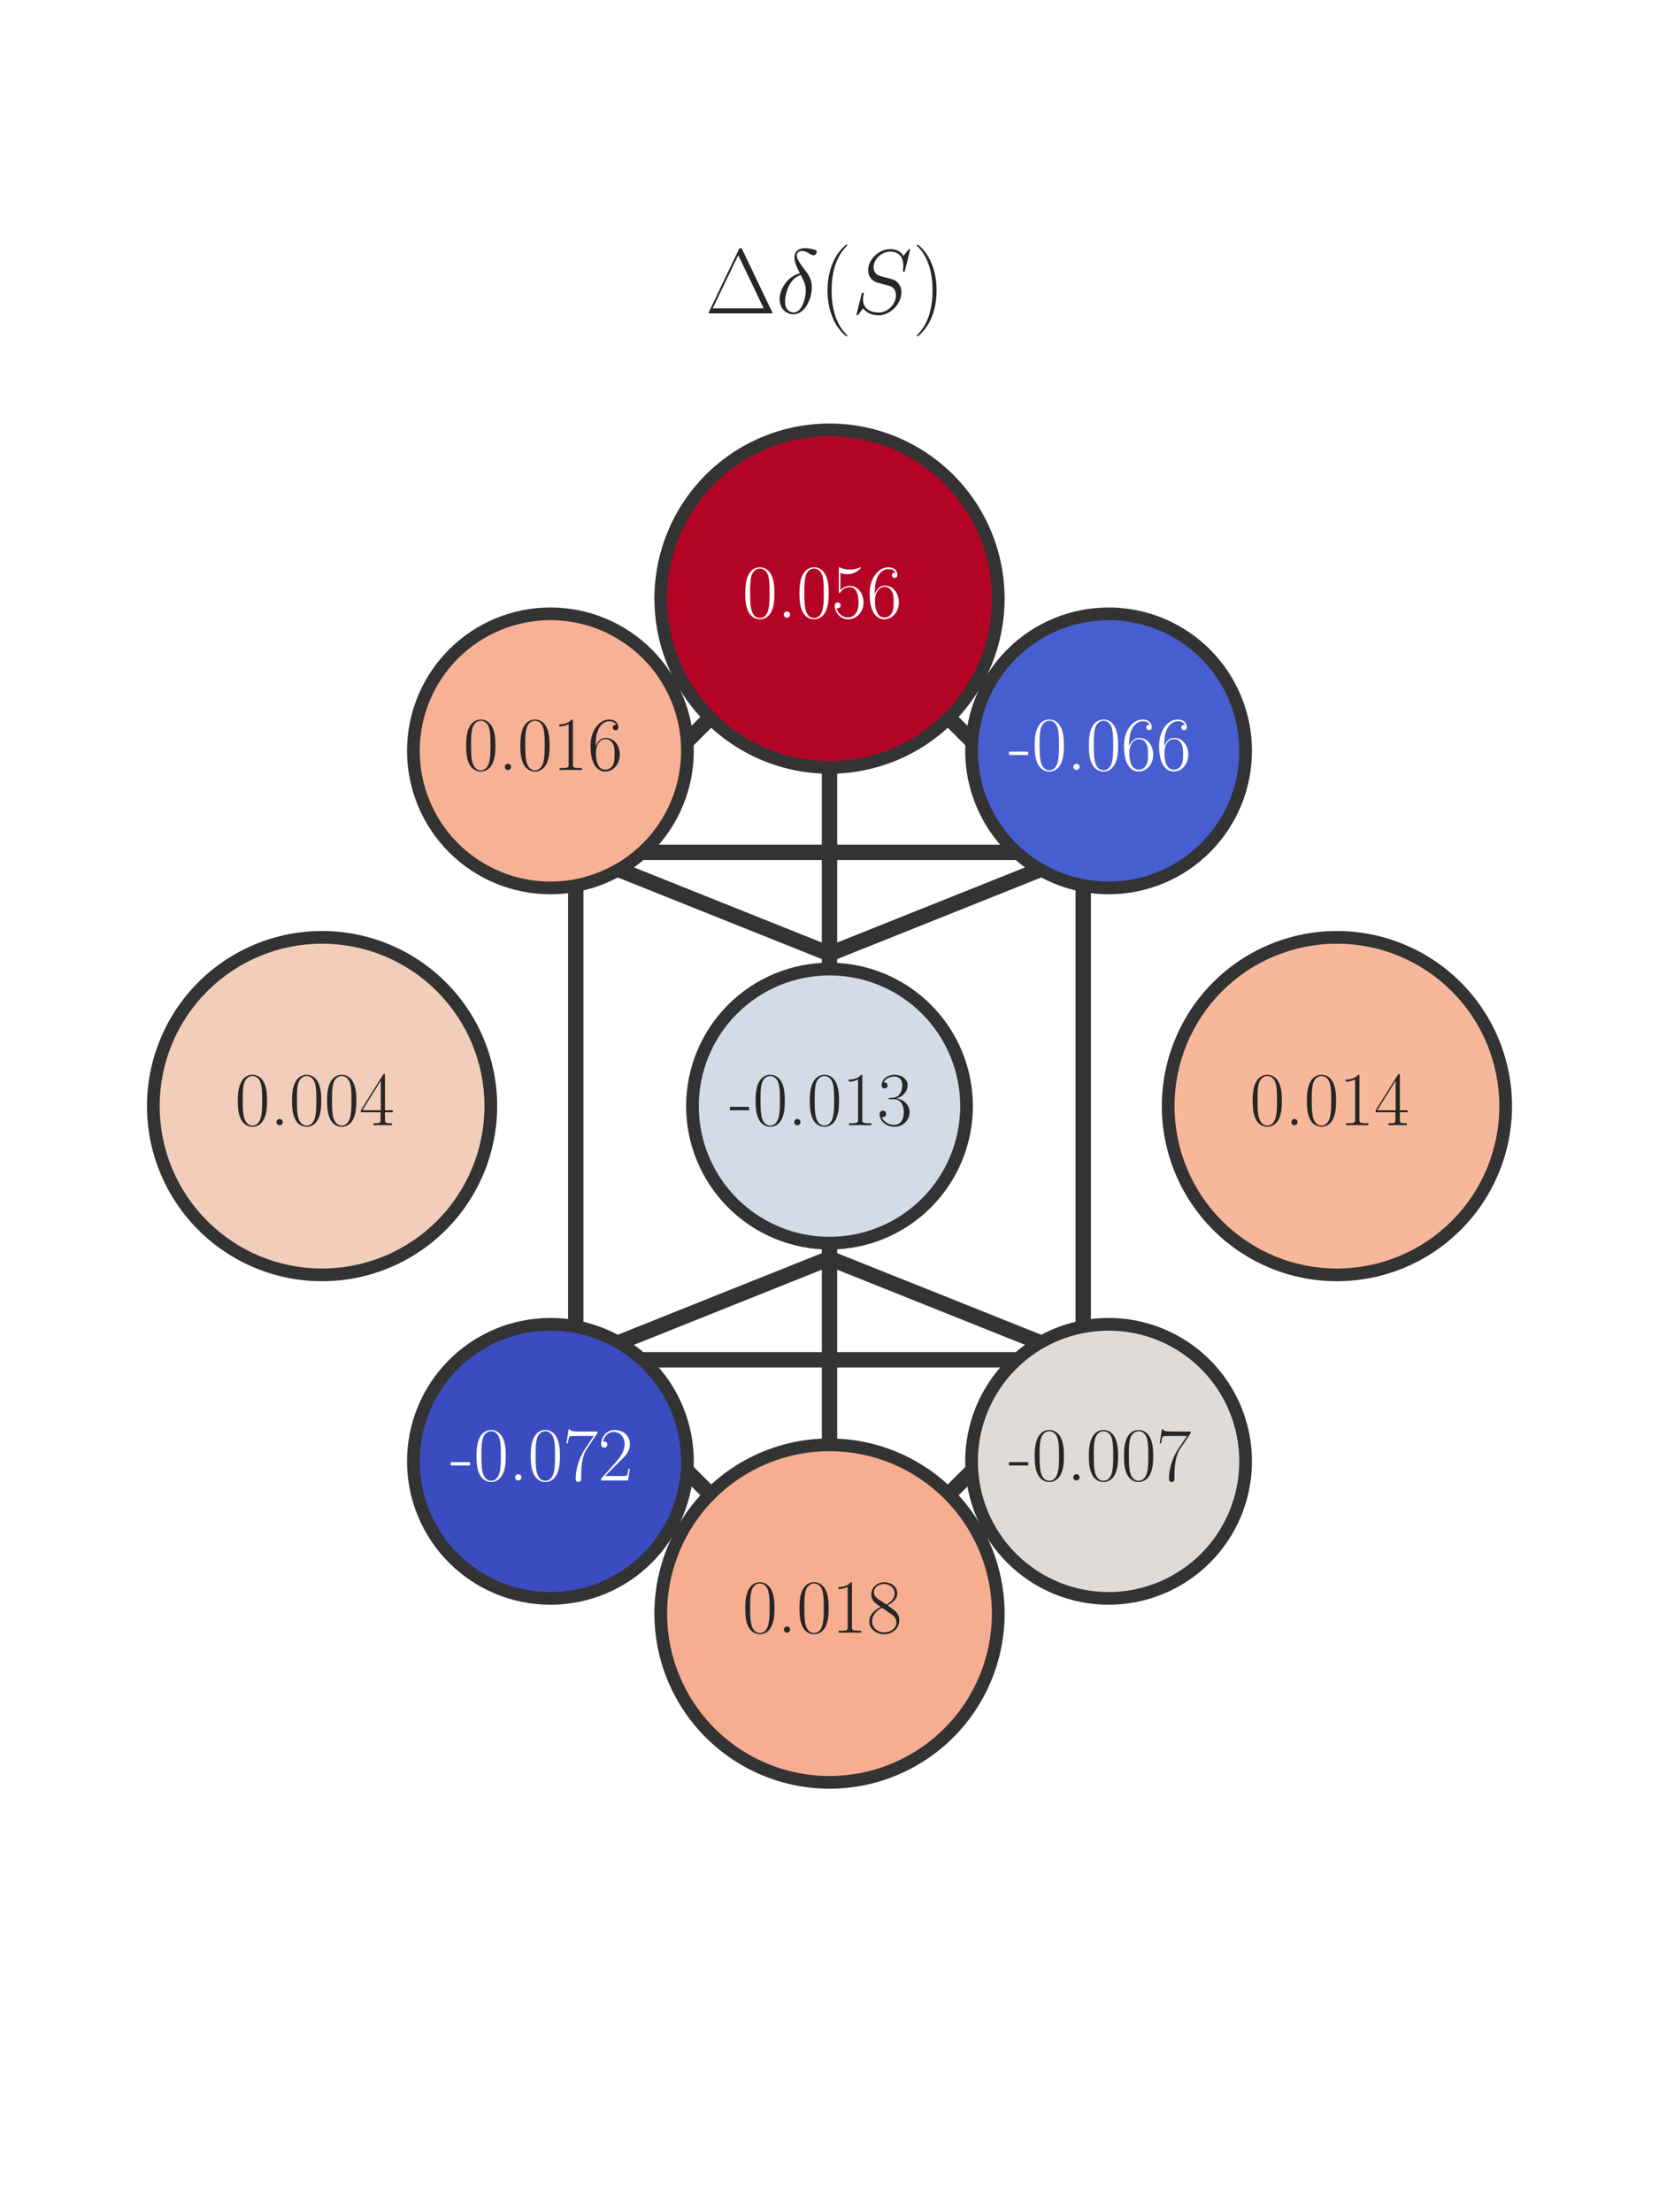 <?xml version="1.0" encoding="utf-8" standalone="no"?>
<!DOCTYPE svg PUBLIC "-//W3C//DTD SVG 1.1//EN"
  "http://www.w3.org/Graphics/SVG/1.1/DTD/svg11.dtd">
<!-- Created with matplotlib (https://matplotlib.org/) -->
<svg height="288pt" version="1.1" viewBox="0 0 216 288" width="216pt" xmlns="http://www.w3.org/2000/svg" xmlns:xlink="http://www.w3.org/1999/xlink">
 <defs>
  <style type="text/css">*{stroke-linecap:butt;stroke-linejoin:round;}</style>
 </defs>
 <g id="figure_1">
  <g id="patch_1">
   <path d="M 0 288 
L 216 288 
L 216 0 
L 0 0 
z
" style="fill:#ffffff;"/>
  </g>
  <g id="axes_1">
   <g id="line2d_1">
    <path clip-path="url(#p9437778bc2)" d="M 108 77.934 
L 74.967 110.967 
" style="fill:none;stroke:#333333;stroke-linecap:round;stroke-width:2;"/>
   </g>
   <g id="line2d_2">
    <path clip-path="url(#p9437778bc2)" d="M 108 77.934 
L 108 124.18 
" style="fill:none;stroke:#333333;stroke-linecap:round;stroke-width:2;"/>
   </g>
   <g id="line2d_3">
    <path clip-path="url(#p9437778bc2)" d="M 108 77.934 
L 141.033 110.967 
" style="fill:none;stroke:#333333;stroke-linecap:round;stroke-width:2;"/>
   </g>
   <g id="line2d_4">
    <path clip-path="url(#p9437778bc2)" d="M 108 210.066 
L 74.967 177.033 
" style="fill:none;stroke:#333333;stroke-linecap:round;stroke-width:2;"/>
   </g>
   <g id="line2d_5">
    <path clip-path="url(#p9437778bc2)" d="M 108 210.066 
L 108 163.82 
" style="fill:none;stroke:#333333;stroke-linecap:round;stroke-width:2;"/>
   </g>
   <g id="line2d_6">
    <path clip-path="url(#p9437778bc2)" d="M 108 210.066 
L 141.033 177.033 
" style="fill:none;stroke:#333333;stroke-linecap:round;stroke-width:2;"/>
   </g>
   <g id="line2d_7">
    <path clip-path="url(#p9437778bc2)" d="M 74.967 110.967 
L 141.033 110.967 
" style="fill:none;stroke:#333333;stroke-linecap:round;stroke-width:2;"/>
   </g>
   <g id="line2d_8">
    <path clip-path="url(#p9437778bc2)" d="M 74.967 110.967 
L 74.967 177.033 
" style="fill:none;stroke:#333333;stroke-linecap:round;stroke-width:2;"/>
   </g>
   <g id="line2d_9">
    <path clip-path="url(#p9437778bc2)" d="M 141.033 177.033 
L 141.033 110.967 
" style="fill:none;stroke:#333333;stroke-linecap:round;stroke-width:2;"/>
   </g>
   <g id="line2d_10">
    <path clip-path="url(#p9437778bc2)" d="M 141.033 177.033 
L 74.967 177.033 
" style="fill:none;stroke:#333333;stroke-linecap:round;stroke-width:2;"/>
   </g>
   <g id="line2d_11">
    <path clip-path="url(#p9437778bc2)" d="M 108 124.18 
L 74.967 110.967 
" style="fill:none;stroke:#333333;stroke-linecap:round;stroke-width:2;"/>
   </g>
   <g id="line2d_12">
    <path clip-path="url(#p9437778bc2)" d="M 108 124.18 
L 141.033 110.967 
" style="fill:none;stroke:#333333;stroke-linecap:round;stroke-width:2;"/>
   </g>
   <g id="line2d_13">
    <path clip-path="url(#p9437778bc2)" d="M 108 124.18 
L 108 163.82 
" style="fill:none;stroke:#333333;stroke-linecap:round;stroke-width:2;"/>
   </g>
   <g id="line2d_14">
    <path clip-path="url(#p9437778bc2)" d="M 108 163.82 
L 74.967 177.033 
" style="fill:none;stroke:#333333;stroke-linecap:round;stroke-width:2;"/>
   </g>
   <g id="line2d_15">
    <path clip-path="url(#p9437778bc2)" d="M 108 163.82 
L 141.033 177.033 
" style="fill:none;stroke:#333333;stroke-linecap:round;stroke-width:2;"/>
   </g>
   <g id="patch_2">
    <path clip-path="url(#p9437778bc2)" d="M 108 100.231 
C 113.913 100.231 119.585 97.882 123.767 93.7 
C 127.948 89.519 130.297 83.847 130.297 77.934 
C 130.297 72.02 127.948 66.348 123.767 62.167 
C 119.585 57.986 113.913 55.636 108 55.636 
C 102.087 55.636 96.415 57.986 92.233 62.167 
C 88.052 66.348 85.703 72.02 85.703 77.934 
C 85.703 83.847 88.052 89.519 92.233 93.7 
C 96.415 97.882 102.087 100.231 108 100.231 
z
" style="fill:#333333;stroke:#333333;stroke-linejoin:miter;"/>
   </g>
   <g id="patch_3">
    <path clip-path="url(#p9437778bc2)" d="M 108 98.579 
C 113.475 98.579 118.727 96.404 122.599 92.532 
C 126.47 88.661 128.646 83.409 128.646 77.934 
C 128.646 72.458 126.47 67.207 122.599 63.335 
C 118.727 59.463 113.475 57.288 108 57.288 
C 102.525 57.288 97.273 59.463 93.401 63.335 
C 89.53 67.207 87.354 72.458 87.354 77.934 
C 87.354 83.409 89.53 88.661 93.401 92.532 
C 97.273 96.404 102.525 98.579 108 98.579 
z
" style="fill:#b40426;stroke:#b40426;stroke-linejoin:miter;"/>
   </g>
   <g id="patch_4">
    <path clip-path="url(#p9437778bc2)" d="M 108 232.364 
C 113.913 232.364 119.585 230.014 123.767 225.833 
C 127.948 221.652 130.297 215.98 130.297 210.066 
C 130.297 204.153 127.948 198.481 123.767 194.3 
C 119.585 190.118 113.913 187.769 108 187.769 
C 102.087 187.769 96.415 190.118 92.233 194.3 
C 88.052 198.481 85.703 204.153 85.703 210.066 
C 85.703 215.98 88.052 221.652 92.233 225.833 
C 96.415 230.014 102.087 232.364 108 232.364 
z
" style="fill:#333333;stroke:#333333;stroke-linejoin:miter;"/>
   </g>
   <g id="patch_5">
    <path clip-path="url(#p9437778bc2)" d="M 108 230.712 
C 113.475 230.712 118.727 228.537 122.599 224.665 
C 126.47 220.793 128.646 215.542 128.646 210.066 
C 128.646 204.591 126.47 199.339 122.599 195.468 
C 118.727 191.596 113.475 189.421 108 189.421 
C 102.525 189.421 97.273 191.596 93.401 195.468 
C 89.53 199.339 87.354 204.591 87.354 210.066 
C 87.354 215.542 89.53 220.793 93.401 224.665 
C 97.273 228.537 102.525 230.712 108 230.712 
z
" style="fill:#f7ad90;stroke:#f7ad90;stroke-linejoin:miter;"/>
   </g>
   <g id="patch_6">
    <path clip-path="url(#p9437778bc2)" d="M 41.934 166.297 
C 47.847 166.297 53.519 163.948 57.7 159.767 
C 61.882 155.585 64.231 149.913 64.231 144 
C 64.231 138.087 61.882 132.415 57.7 128.233 
C 53.519 124.052 47.847 121.703 41.934 121.703 
C 36.02 121.703 30.348 124.052 26.167 128.233 
C 21.986 132.415 19.636 138.087 19.636 144 
C 19.636 149.913 21.986 155.585 26.167 159.767 
C 30.348 163.948 36.02 166.297 41.934 166.297 
z
" style="fill:#333333;stroke:#333333;stroke-linejoin:miter;"/>
   </g>
   <g id="patch_7">
    <path clip-path="url(#p9437778bc2)" d="M 41.934 164.646 
C 47.409 164.646 52.661 162.47 56.532 158.599 
C 60.404 154.727 62.579 149.475 62.579 144 
C 62.579 138.525 60.404 133.273 56.532 129.401 
C 52.661 125.53 47.409 123.354 41.934 123.354 
C 36.458 123.354 31.207 125.53 27.335 129.401 
C 23.463 133.273 21.288 138.525 21.288 144 
C 21.288 149.475 23.463 154.727 27.335 158.599 
C 31.207 162.47 36.458 164.646 41.934 164.646 
z
" style="fill:#f1cdba;stroke:#f1cdba;stroke-linejoin:miter;"/>
   </g>
   <g id="patch_8">
    <path clip-path="url(#p9437778bc2)" d="M 174.066 166.297 
C 179.98 166.297 185.652 163.948 189.833 159.767 
C 194.014 155.585 196.364 149.913 196.364 144 
C 196.364 138.087 194.014 132.415 189.833 128.233 
C 185.652 124.052 179.98 121.703 174.066 121.703 
C 168.153 121.703 162.481 124.052 158.3 128.233 
C 154.118 132.415 151.769 138.087 151.769 144 
C 151.769 149.913 154.118 155.585 158.3 159.767 
C 162.481 163.948 168.153 166.297 174.066 166.297 
z
" style="fill:#333333;stroke:#333333;stroke-linejoin:miter;"/>
   </g>
   <g id="patch_9">
    <path clip-path="url(#p9437778bc2)" d="M 174.066 164.646 
C 179.542 164.646 184.793 162.47 188.665 158.599 
C 192.537 154.727 194.712 149.475 194.712 144 
C 194.712 138.525 192.537 133.273 188.665 129.401 
C 184.793 125.53 179.542 123.354 174.066 123.354 
C 168.591 123.354 163.339 125.53 159.468 129.401 
C 155.596 133.273 153.421 138.525 153.421 144 
C 153.421 149.475 155.596 154.727 159.468 158.599 
C 163.339 162.47 168.591 164.646 174.066 164.646 
z
" style="fill:#f7b79b;stroke:#f7b79b;stroke-linejoin:miter;"/>
   </g>
   <g id="patch_10">
    <path clip-path="url(#p9437778bc2)" d="M 71.664 208.415 
C 76.482 208.415 81.103 206.5 84.51 203.093 
C 87.917 199.686 89.832 195.065 89.832 190.246 
C 89.832 185.428 87.917 180.807 84.51 177.4 
C 81.103 173.992 76.482 172.078 71.664 172.078 
C 66.845 172.078 62.224 173.992 58.817 177.4 
C 55.41 180.807 53.495 185.428 53.495 190.246 
C 53.495 195.065 55.41 199.686 58.817 203.093 
C 62.224 206.5 66.845 208.415 71.664 208.415 
z
" style="fill:#333333;stroke:#333333;stroke-linejoin:miter;"/>
   </g>
   <g id="patch_11">
    <path clip-path="url(#p9437778bc2)" d="M 71.664 206.763 
C 76.044 206.763 80.245 205.023 83.343 201.925 
C 86.44 198.828 88.18 194.627 88.18 190.246 
C 88.18 185.866 86.44 181.665 83.343 178.567 
C 80.245 175.47 76.044 173.73 71.664 173.73 
C 67.283 173.73 63.082 175.47 59.985 178.567 
C 56.887 181.665 55.147 185.866 55.147 190.246 
C 55.147 194.627 56.887 198.828 59.985 201.925 
C 63.082 205.023 67.283 206.763 71.664 206.763 
z
" style="fill:#3b4cc0;stroke:#3b4cc0;stroke-linejoin:miter;"/>
   </g>
   <g id="patch_12">
    <path clip-path="url(#p9437778bc2)" d="M 144.336 208.415 
C 149.155 208.415 153.776 206.5 157.183 203.093 
C 160.59 199.686 162.505 195.065 162.505 190.246 
C 162.505 185.428 160.59 180.807 157.183 177.4 
C 153.776 173.992 149.155 172.078 144.336 172.078 
C 139.518 172.078 134.897 173.992 131.49 177.4 
C 128.083 180.807 126.168 185.428 126.168 190.246 
C 126.168 195.065 128.083 199.686 131.49 203.093 
C 134.897 206.5 139.518 208.415 144.336 208.415 
z
" style="fill:#333333;stroke:#333333;stroke-linejoin:miter;"/>
   </g>
   <g id="patch_13">
    <path clip-path="url(#p9437778bc2)" d="M 144.336 206.763 
C 148.717 206.763 152.918 205.023 156.015 201.925 
C 159.113 198.828 160.853 194.627 160.853 190.246 
C 160.853 185.866 159.113 181.665 156.015 178.567 
C 152.918 175.47 148.717 173.73 144.336 173.73 
C 139.956 173.73 135.755 175.47 132.657 178.567 
C 129.56 181.665 127.82 185.866 127.82 190.246 
C 127.82 194.627 129.56 198.828 132.657 201.925 
C 135.755 205.023 139.956 206.763 144.336 206.763 
z
" style="fill:#dfdbd9;stroke:#dfdbd9;stroke-linejoin:miter;"/>
   </g>
   <g id="patch_14">
    <path clip-path="url(#p9437778bc2)" d="M 71.664 115.922 
C 76.482 115.922 81.103 114.008 84.51 110.6 
C 87.917 107.193 89.832 102.572 89.832 97.754 
C 89.832 92.935 87.917 88.314 84.51 84.907 
C 81.103 81.5 76.482 79.585 71.664 79.585 
C 66.845 79.585 62.224 81.5 58.817 84.907 
C 55.41 88.314 53.495 92.935 53.495 97.754 
C 53.495 102.572 55.41 107.193 58.817 110.6 
C 62.224 114.008 66.845 115.922 71.664 115.922 
z
" style="fill:#333333;stroke:#333333;stroke-linejoin:miter;"/>
   </g>
   <g id="patch_15">
    <path clip-path="url(#p9437778bc2)" d="M 71.664 114.27 
C 76.044 114.27 80.245 112.53 83.343 109.433 
C 86.44 106.335 88.18 102.134 88.18 97.754 
C 88.18 93.373 86.44 89.172 83.343 86.075 
C 80.245 82.977 76.044 81.237 71.664 81.237 
C 67.283 81.237 63.082 82.977 59.985 86.075 
C 56.887 89.172 55.147 93.373 55.147 97.754 
C 55.147 102.134 56.887 106.335 59.985 109.433 
C 63.082 112.53 67.283 114.27 71.664 114.27 
z
" style="fill:#f7b194;stroke:#f7b194;stroke-linejoin:miter;"/>
   </g>
   <g id="patch_16">
    <path clip-path="url(#p9437778bc2)" d="M 144.336 115.922 
C 149.155 115.922 153.776 114.008 157.183 110.6 
C 160.59 107.193 162.505 102.572 162.505 97.754 
C 162.505 92.935 160.59 88.314 157.183 84.907 
C 153.776 81.5 149.155 79.585 144.336 79.585 
C 139.518 79.585 134.897 81.5 131.49 84.907 
C 128.083 88.314 126.168 92.935 126.168 97.754 
C 126.168 102.572 128.083 107.193 131.49 110.6 
C 134.897 114.008 139.518 115.922 144.336 115.922 
z
" style="fill:#333333;stroke:#333333;stroke-linejoin:miter;"/>
   </g>
   <g id="patch_17">
    <path clip-path="url(#p9437778bc2)" d="M 144.336 114.27 
C 148.717 114.27 152.918 112.53 156.015 109.433 
C 159.113 106.335 160.853 102.134 160.853 97.754 
C 160.853 93.373 159.113 89.172 156.015 86.075 
C 152.918 82.977 148.717 81.237 144.336 81.237 
C 139.956 81.237 135.755 82.977 132.657 86.075 
C 129.56 89.172 127.82 93.373 127.82 97.754 
C 127.82 102.134 129.56 106.335 132.657 109.433 
C 135.755 112.53 139.956 114.27 144.336 114.27 
z
" style="fill:#465ecf;stroke:#465ecf;stroke-linejoin:miter;"/>
   </g>
   <g id="patch_18">
    <path clip-path="url(#p9437778bc2)" d="M 108 162.168 
C 112.818 162.168 117.44 160.254 120.847 156.847 
C 124.254 153.44 126.168 148.818 126.168 144 
C 126.168 139.182 124.254 134.56 120.847 131.153 
C 117.44 127.746 112.818 125.832 108 125.832 
C 103.182 125.832 98.56 127.746 95.153 131.153 
C 91.746 134.56 89.832 139.182 89.832 144 
C 89.832 148.818 91.746 153.44 95.153 156.847 
C 98.56 160.254 103.182 162.168 108 162.168 
z
" style="fill:#333333;stroke:#333333;stroke-linejoin:miter;"/>
   </g>
   <g id="patch_19">
    <path clip-path="url(#p9437778bc2)" d="M 108 160.517 
C 112.38 160.517 116.582 158.776 119.679 155.679 
C 122.776 152.582 124.517 148.38 124.517 144 
C 124.517 139.62 122.776 135.418 119.679 132.321 
C 116.582 129.224 112.38 127.483 108 127.483 
C 103.62 127.483 99.418 129.224 96.321 132.321 
C 93.224 135.418 91.483 139.62 91.483 144 
C 91.483 148.38 93.224 152.582 96.321 155.679 
C 99.418 158.776 103.62 160.517 108 160.517 
z
" style="fill:#d3dbe7;stroke:#d3dbe7;stroke-linejoin:miter;"/>
   </g>
   <g id="text_1">
    <!-- 0.056 -->
    <g style="fill:#ffffff;" transform="translate(96.654 80.424)scale(0.1 -0.1)">
     <defs>
      <path d="M 42 31.844 
C 42 37.969 41.906 48.422 37.703 56.453 
C 34 63.484 28.094 66 22.906 66 
C 18.094 66 12 63.781 8.203 56.562 
C 4.203 49.016 3.797 39.672 3.797 31.844 
C 3.797 26.109 3.906 17.375 7 9.734 
C 11.297 -0.609 19 -2 22.906 -2 
C 27.5 -2 34.5 -0.109 38.594 9.438 
C 41.594 16.375 42 24.5 42 31.844 
z
M 22.906 -0.406 
C 16.5 -0.406 12.703 5.125 11.297 12.75 
C 10.203 18.688 10.203 27.328 10.203 32.953 
C 10.203 40.688 10.203 47.109 11.5 53.234 
C 13.406 61.781 19 64.391 22.906 64.391 
C 27 64.391 32.297 61.672 34.203 53.438 
C 35.5 47.719 35.594 40.984 35.594 32.953 
C 35.594 26.422 35.594 18.375 34.406 12.453 
C 32.297 1.5 26.406 -0.406 22.906 -0.406 
z
" id="CMR17-48"/>
      <path d="M 16.594 4.094 
C 16.594 6.594 14.594 8.188 12.5 8.188 
C 10.5 8.188 8.406 6.594 8.406 4.094 
C 8.406 1.594 10.406 0 12.5 0 
C 14.5 0 16.594 1.594 16.594 4.094 
z
" id="CMR17-46"/>
      <path d="M 11.406 58.594 
C 12.406 58.188 16.5 56.891 20.703 56.891 
C 30 56.891 35.094 61.891 38 64.688 
C 38 65.484 38 66 37.406 66 
C 37.297 66 37.094 66 36.297 65.594 
C 32.797 64.094 28.703 63 23.703 63 
C 20.703 63 16.203 63.359 11.297 65.484 
C 10.203 66 10 66 9.906 66 
C 9.406 66 9.297 65.891 9.297 63.906 
L 9.297 34.859 
C 9.297 33.016 9.297 32.5 10.297 32.5 
C 10.797 32.5 11 32.703 11.5 33.422 
C 14.703 38.047 19.094 40 24.094 40 
C 27.594 40 35.094 37.734 35.094 20.203 
C 35.094 16.984 35.094 11.188 32.094 6.594 
C 29.594 2.484 25.703 0.391 21.406 0.391 
C 14.797 0.391 8.094 4.984 6.297 12.688 
C 6.703 12.594 7.5 12.391 7.906 12.391 
C 9.203 12.391 11.703 13.094 11.703 16.188 
C 11.703 18.891 9.797 20 7.906 20 
C 5.594 20 4.094 18.594 4.094 15.797 
C 4.094 7.094 11 -2 21.594 -2 
C 31.906 -2 41.703 6.891 41.703 19.797 
C 41.703 32.094 33.906 41.594 24.203 41.594 
C 19.094 41.594 14.797 39.688 11.406 36 
z
" id="CMR17-53"/>
      <path d="M 10.594 34.344 
C 10.594 58 21.797 63.688 28.297 63.688 
C 30.406 63.688 35.5 63.266 37.5 59.094 
C 35.906 59.094 32.906 59.094 32.906 55.594 
C 32.906 52.891 35.094 52 36.5 52 
C 37.406 52 40.094 52.391 40.094 55.797 
C 40.094 62.297 35.094 66 28.203 66 
C 16.297 66 3.797 53.297 3.797 31.422 
C 3.797 4.016 15.094 -2 23.094 -2 
C 32.797 -2 42 6.734 42 20.234 
C 42 32.828 33.906 42 23.703 42 
C 17.594 42 13.094 37.969 10.594 30.922 
z
M 23.094 0.391 
C 10.797 0.391 10.797 18.938 10.797 22.656 
C 10.797 29.906 14.203 40.391 23.5 40.391 
C 25.203 40.391 30.094 40.391 33.406 33.438 
C 35.203 29.516 35.203 25.375 35.203 20.344 
C 35.203 14.906 35.203 10.875 33.094 6.844 
C 30.906 2.703 27.703 0.391 23.094 0.391 
z
" id="CMR17-54"/>
     </defs>
     <use transform="scale(0.996)" xlink:href="#CMR17-48"/>
     <use transform="translate(45.69 0)scale(0.996)" xlink:href="#CMR17-46"/>
     <use transform="translate(70.562 0)scale(0.996)" xlink:href="#CMR17-48"/>
     <use transform="translate(116.252 0)scale(0.996)" xlink:href="#CMR17-53"/>
     <use transform="translate(161.942 0)scale(0.996)" xlink:href="#CMR17-54"/>
    </g>
   </g>
   <g id="text_2">
    <!-- 0.018 -->
    <g style="fill:#262626;" transform="translate(96.654 212.557)scale(0.1 -0.1)">
     <defs>
      <path d="M 26.594 63.797 
C 26.594 65.891 26.5 66 25.094 66 
C 21.203 61.359 15.297 59.891 9.703 59.688 
C 9.406 59.688 8.906 59.688 8.797 59.5 
C 8.703 59.297 8.703 59.094 8.703 57 
C 11.797 57 17 57.594 21 59.984 
L 21 7.297 
C 21 3.797 20.797 2.594 12.203 2.594 
L 9.203 2.594 
L 9.203 0 
C 14 0.094 19 0.188 23.797 0.188 
C 28.594 0.188 33.594 0.094 38.406 0 
L 38.406 2.594 
L 35.406 2.594 
C 26.797 2.594 26.594 3.688 26.594 7.297 
z
" id="CMR17-49"/>
      <path d="M 27.203 35.766 
C 33.5 38.969 39.906 43.797 39.906 51.531 
C 39.906 60.688 31.094 66 23 66 
C 13.906 66 5.906 59.375 5.906 50.234 
C 5.906 47.719 6.5 43.391 10.406 39.578 
C 11.406 38.578 15.594 35.562 18.297 33.656 
C 13.797 31.344 3.297 25.812 3.297 14.766 
C 3.297 4.406 13.094 -2 22.797 -2 
C 33.5 -2 42.5 5.719 42.5 15.969 
C 42.5 25.109 36.406 29.328 32.406 32.047 
z
M 14.094 44.609 
C 13.297 45.109 9.297 48.219 9.297 52.938 
C 9.297 59.078 15.594 63.688 22.797 63.688 
C 30.703 63.688 36.5 58.062 36.5 51.531 
C 36.5 42.188 26.094 36.859 25.594 36.859 
C 25.5 36.859 25.406 36.859 24.594 37.469 
z
M 32.5 24 
C 34 22.906 38.797 19.578 38.797 13.453 
C 38.797 6.016 31.406 0.391 23 0.391 
C 13.906 0.391 7 6.922 7 14.859 
C 7 22.797 13.094 29.438 20 32.547 
z
" id="CMR17-56"/>
     </defs>
     <use transform="scale(0.996)" xlink:href="#CMR17-48"/>
     <use transform="translate(45.69 0)scale(0.996)" xlink:href="#CMR17-46"/>
     <use transform="translate(70.562 0)scale(0.996)" xlink:href="#CMR17-48"/>
     <use transform="translate(116.252 0)scale(0.996)" xlink:href="#CMR17-49"/>
     <use transform="translate(161.942 0)scale(0.996)" xlink:href="#CMR17-56"/>
    </g>
   </g>
   <g id="text_3">
    <!-- 0.004 -->
    <g style="fill:#262626;" transform="translate(30.587 146.491)scale(0.1 -0.1)">
     <defs>
      <path d="M 33.594 64.797 
C 33.594 66.891 33.5 67 31.703 67 
L 2 19.594 
L 2 17 
L 27.797 17 
L 27.797 7.188 
C 27.797 3.594 27.594 2.594 20.594 2.594 
L 18.703 2.594 
L 18.703 0 
C 21.906 0.188 27.297 0.188 30.703 0.188 
C 34.094 0.188 39.5 0.188 42.703 0 
L 42.703 2.594 
L 40.797 2.594 
C 33.797 2.594 33.594 3.594 33.594 7.188 
L 33.594 17 
L 43.797 17 
L 43.797 19.594 
L 33.594 19.594 
z
M 28.094 58.172 
L 28.094 19.594 
L 4 19.594 
z
" id="CMR17-52"/>
     </defs>
     <use transform="scale(0.996)" xlink:href="#CMR17-48"/>
     <use transform="translate(45.69 0)scale(0.996)" xlink:href="#CMR17-46"/>
     <use transform="translate(70.562 0)scale(0.996)" xlink:href="#CMR17-48"/>
     <use transform="translate(116.252 0)scale(0.996)" xlink:href="#CMR17-48"/>
     <use transform="translate(161.942 0)scale(0.996)" xlink:href="#CMR17-52"/>
    </g>
   </g>
   <g id="text_4">
    <!-- 0.014 -->
    <g style="fill:#262626;" transform="translate(162.72 146.491)scale(0.1 -0.1)">
     <use transform="scale(0.996)" xlink:href="#CMR17-48"/>
     <use transform="translate(45.69 0)scale(0.996)" xlink:href="#CMR17-46"/>
     <use transform="translate(70.562 0)scale(0.996)" xlink:href="#CMR17-48"/>
     <use transform="translate(116.252 0)scale(0.996)" xlink:href="#CMR17-49"/>
     <use transform="translate(161.942 0)scale(0.996)" xlink:href="#CMR17-52"/>
    </g>
   </g>
   <g id="text_5">
    <!-- -0.072 -->
    <g style="fill:#ffffff;" transform="translate(58.657 192.737)scale(0.1 -0.1)">
     <defs>
      <path d="M 25.5 19.594 
L 25.5 24 
L 0.406 24 
L 0.406 19.594 
z
" id="CMR17-45"/>
      <path d="M 45.094 61.797 
L 45.094 64 
L 21.594 64 
C 9.906 64 9.703 65.094 9.297 67 
L 7.5 67 
L 4.594 48.5 
L 6.406 48.5 
C 6.703 50.406 7.406 55.5 8.594 57.391 
C 9.203 58.188 16.594 58.188 18.297 58.188 
L 40.297 58.188 
L 29.203 41.719 
C 21.797 30.641 16.703 15.672 16.703 2.594 
C 16.703 1.391 16.703 -2 20.297 -2 
C 23.906 -2 23.906 1.391 23.906 2.688 
L 23.906 7.281 
C 23.906 23.656 26.703 34.438 31.297 41.312 
z
" id="CMR17-55"/>
      <path d="M 41.703 15.469 
L 39.906 15.469 
C 38.906 8.391 38.094 7.188 37.703 6.594 
C 37.203 5.797 30 5.797 28.594 5.797 
L 9.406 5.797 
C 13 9.688 20 16.766 28.5 24.938 
C 34.594 30.719 41.703 37.5 41.703 47.391 
C 41.703 59.188 32.297 66 21.797 66 
C 10.797 66 4.094 56.297 4.094 47.297 
C 4.094 43.391 7 42.891 8.203 42.891 
C 9.203 42.891 12.203 43.484 12.203 46.984 
C 12.203 50.094 9.594 51 8.203 51 
C 7.594 51 7 50.891 6.594 50.688 
C 8.5 59.188 14.297 63.391 20.406 63.391 
C 29.094 63.391 34.797 56.5 34.797 47.391 
C 34.797 38.703 29.703 31.219 24 24.734 
L 4.094 2.297 
L 4.094 0 
L 39.297 0 
z
" id="CMR17-50"/>
     </defs>
     <use transform="scale(0.996)" xlink:href="#CMR17-45"/>
     <use transform="translate(30.076 0)scale(0.996)" xlink:href="#CMR17-48"/>
     <use transform="translate(75.766 0)scale(0.996)" xlink:href="#CMR17-46"/>
     <use transform="translate(100.638 0)scale(0.996)" xlink:href="#CMR17-48"/>
     <use transform="translate(146.328 0)scale(0.996)" xlink:href="#CMR17-55"/>
     <use transform="translate(192.018 0)scale(0.996)" xlink:href="#CMR17-50"/>
    </g>
   </g>
   <g id="text_6">
    <!-- -0.007 -->
    <g style="fill:#262626;" transform="translate(131.33 192.737)scale(0.1 -0.1)">
     <use transform="scale(0.996)" xlink:href="#CMR17-45"/>
     <use transform="translate(30.076 0)scale(0.996)" xlink:href="#CMR17-48"/>
     <use transform="translate(75.766 0)scale(0.996)" xlink:href="#CMR17-46"/>
     <use transform="translate(100.638 0)scale(0.996)" xlink:href="#CMR17-48"/>
     <use transform="translate(146.328 0)scale(0.996)" xlink:href="#CMR17-48"/>
     <use transform="translate(192.018 0)scale(0.996)" xlink:href="#CMR17-55"/>
    </g>
   </g>
   <g id="text_7">
    <!-- 0.016 -->
    <g style="fill:#262626;" transform="translate(60.317 100.244)scale(0.1 -0.1)">
     <use transform="scale(0.996)" xlink:href="#CMR17-48"/>
     <use transform="translate(45.69 0)scale(0.996)" xlink:href="#CMR17-46"/>
     <use transform="translate(70.562 0)scale(0.996)" xlink:href="#CMR17-48"/>
     <use transform="translate(116.252 0)scale(0.996)" xlink:href="#CMR17-49"/>
     <use transform="translate(161.942 0)scale(0.996)" xlink:href="#CMR17-54"/>
    </g>
   </g>
   <g id="text_8">
    <!-- -0.066 -->
    <g style="fill:#ffffff;" transform="translate(131.33 100.244)scale(0.1 -0.1)">
     <use transform="scale(0.996)" xlink:href="#CMR17-45"/>
     <use transform="translate(30.076 0)scale(0.996)" xlink:href="#CMR17-48"/>
     <use transform="translate(75.766 0)scale(0.996)" xlink:href="#CMR17-46"/>
     <use transform="translate(100.638 0)scale(0.996)" xlink:href="#CMR17-48"/>
     <use transform="translate(146.328 0)scale(0.996)" xlink:href="#CMR17-54"/>
     <use transform="translate(192.018 0)scale(0.996)" xlink:href="#CMR17-54"/>
    </g>
   </g>
   <g id="text_9">
    <!-- -0.013 -->
    <g style="fill:#262626;" transform="translate(94.993 146.491)scale(0.1 -0.1)">
     <defs>
      <path d="M 22.094 34 
C 31 34 34.906 26.141 34.906 17.094 
C 34.906 5.031 28.5 0.391 22.703 0.391 
C 17.406 0.391 8.797 3.016 6.094 10.797 
C 6.594 10.594 7.094 10.594 7.594 10.594 
C 10 10.594 11.797 12.188 11.797 14.797 
C 11.797 17.688 9.594 19 7.594 19 
C 5.906 19 3.297 18.188 3.297 14.484 
C 3.297 5.234 12.297 -2 22.906 -2 
C 34 -2 42.5 6.75 42.5 16.984 
C 42.5 26.844 34.5 34 25 35.094 
C 32.594 36.672 39.906 43.375 39.906 52.391 
C 39.906 60.25 32 66 23 66 
C 13.906 66 5.906 60.344 5.906 52.297 
C 5.906 48.797 8.5 48.188 9.797 48.188 
C 11.906 48.188 13.703 49.484 13.703 52.094 
C 13.703 54.688 11.906 56 9.797 56 
C 9.406 56 8.906 56 8.5 55.797 
C 11.406 62.484 19.297 63.688 22.797 63.688 
C 26.297 63.688 32.906 61.969 32.906 52.297 
C 32.906 49.484 32.5 44.547 29.094 40.219 
C 26.094 36.391 22.703 36.188 19.406 35.891 
C 18.906 35.891 16.594 35.688 16.203 35.688 
C 15.5 35.594 15.094 35.5 15.094 34.797 
C 15.094 34.094 15.203 34 17.203 34 
z
" id="CMR17-51"/>
     </defs>
     <use transform="scale(0.996)" xlink:href="#CMR17-45"/>
     <use transform="translate(30.076 0)scale(0.996)" xlink:href="#CMR17-48"/>
     <use transform="translate(75.766 0)scale(0.996)" xlink:href="#CMR17-46"/>
     <use transform="translate(100.638 0)scale(0.996)" xlink:href="#CMR17-48"/>
     <use transform="translate(146.328 0)scale(0.996)" xlink:href="#CMR17-49"/>
     <use transform="translate(192.018 0)scale(0.996)" xlink:href="#CMR17-51"/>
    </g>
   </g>
   <g id="text_10">
    <!-- $\Delta \delta(S)$ -->
    <g style="fill:#262626;" transform="translate(91.806 40.8)scale(0.12 -0.12)">
     <defs>
      <path d="M 40.594 69.297 
C 39.797 71 39.406 71 38.594 71 
C 37.406 71 37.297 70.797 36.594 69.391 
L 4.203 1.688 
C 4.094 1.5 3.703 0.594 3.703 0.5 
C 3.703 0.094 3.797 0 5.594 0 
L 71.5 0 
C 73.297 0 73.406 0.094 73.406 0.5 
C 73.406 0.594 73 1.5 72.906 1.688 
z
M 36.094 63.375 
L 63.797 5.594 
L 8.297 5.594 
z
" id="CMR17-1"/>
      <path d="M 26 43.672 
C 13.203 40.578 4 27.312 4 15.641 
C 4 4.984 11.203 -1 19.203 -1 
C 31 -1 39 15.156 39 28.406 
C 39 37.391 34.797 42.859 32.297 46.156 
C 28.594 50.844 22.594 58.516 22.594 63.312 
C 22.594 65 23.906 68 28.297 68 
C 31.406 68 33.297 66.891 36.297 65.203 
C 37.203 64.594 39.5 63.312 40.797 63.312 
C 42.906 63.312 44.406 65.406 44.406 67 
C 44.406 68.891 42.906 69.188 39.406 70 
C 34.703 71 33.297 71 31.594 71 
C 29.906 71 20.094 71 20.094 60.812 
C 20.094 55.922 22.594 50.25 26 43.672 
z
M 27.094 41.766 
C 30.906 33.891 32.406 30.906 32.406 24.422 
C 32.406 16.641 28.203 1 19.297 1 
C 15.406 1 9.797 3.578 9.797 12.859 
C 9.797 19.344 13.5 38.188 27.094 41.766 
z
" id="CMMI12-14"/>
      <path d="M 30.594 -24.406 
C 30.594 -24.312 30.594 -24.109 30.297 -23.812 
C 25.703 -19.109 13.406 -6.297 13.406 24.938 
C 13.406 56.172 25.5 68.875 30.406 73.891 
C 30.406 73.984 30.594 74.188 30.594 74.484 
C 30.594 74.797 30.297 75 29.906 75 
C 28.797 75 20.297 67.578 15.406 56.562 
C 10.406 45.453 9 34.656 9 25.047 
C 9 17.828 9.703 5.625 15.703 -7.297 
C 20.5 -17.703 28.703 -25 29.906 -25 
C 30.406 -25 30.594 -24.812 30.594 -24.406 
z
" id="CMR17-40"/>
      <path d="M 63.5 69.094 
C 63.5 70 62.797 70 62.594 70 
C 62.203 70 62.094 69.891 60.906 68.391 
C 60.297 67.688 56.203 62.531 56.094 62.438 
C 52.797 68.891 46.203 70 42 70 
C 29.297 70 17.797 58.469 17.797 47.25 
C 17.797 39.797 22.297 35.438 27.203 33.75 
C 28.297 33.344 34.203 31.766 37.203 31.062 
C 42.297 29.672 43.594 29.281 45.703 27.094 
C 46.094 26.594 48.094 24.312 48.094 19.656 
C 48.094 10.422 39.5 0.891 29.5 0.891 
C 21.297 0.891 12.203 4.359 12.203 15.484 
C 12.203 17.375 12.594 19.75 12.906 20.75 
C 12.906 21.047 13 21.531 13 21.734 
C 13 22.141 12.797 22.625 12 22.625 
C 11.094 22.625 11 22.438 10.594 20.75 
L 5.5 0.391 
C 5.5 0.297 5.094 -1 5.094 -1.109 
C 5.094 -2 5.906 -2 6.094 -2 
C 6.5 -2 6.594 -1.906 7.797 -0.406 
L 12.406 5.562 
C 14.797 1.984 20 -2 29.297 -2 
C 42.203 -2 54 10.422 54 22.828 
C 54 27 53 30.672 49.203 34.344 
C 47.094 36.422 45.297 36.922 36.094 39.312 
C 29.406 41.094 28.5 41.391 26.703 42.984 
C 25 44.672 23.703 47.047 23.703 50.422 
C 23.703 58.766 32.203 67.297 41.703 67.297 
C 51.5 67.297 56.094 61.344 56.094 51.906 
C 56.094 49.328 55.594 46.656 55.594 46.25 
C 55.594 45.359 56.406 45.359 56.703 45.359 
C 57.594 45.359 57.703 45.656 58.094 47.25 
z
" id="CMMI12-83"/>
      <path d="M 26.297 24.938 
C 26.297 32.141 25.594 44.359 19.594 57.266 
C 14.797 67.688 6.594 75 5.406 75 
C 5.094 75 4.703 74.891 4.703 74.391 
C 4.703 74.188 4.797 74.094 4.906 73.891 
C 9.703 68.875 21.906 56.172 21.906 25.047 
C 21.906 -6.188 9.797 -18.906 4.906 -23.906 
C 4.797 -24.109 4.703 -24.203 4.703 -24.406 
C 4.703 -24.906 5.094 -25 5.406 -25 
C 6.5 -25 15 -17.609 19.906 -6.594 
C 24.906 4.516 26.297 15.328 26.297 24.938 
z
" id="CMR17-41"/>
     </defs>
     <use transform="scale(0.996)" xlink:href="#CMR17-1"/>
     <use transform="translate(76.92 0)scale(0.996)" xlink:href="#CMMI12-14"/>
     <use transform="translate(123.861 0)scale(0.996)" xlink:href="#CMR17-40"/>
     <use transform="translate(159.142 0)scale(0.996)" xlink:href="#CMMI12-83"/>
     <use transform="translate(224.936 0)scale(0.996)" xlink:href="#CMR17-41"/>
    </g>
   </g>
  </g>
 </g>
 <defs>
  <clipPath id="p9437778bc2">
   <rect height="194.4" width="194.4" x="10.8" y="46.8"/>
  </clipPath>
 </defs>
</svg>
